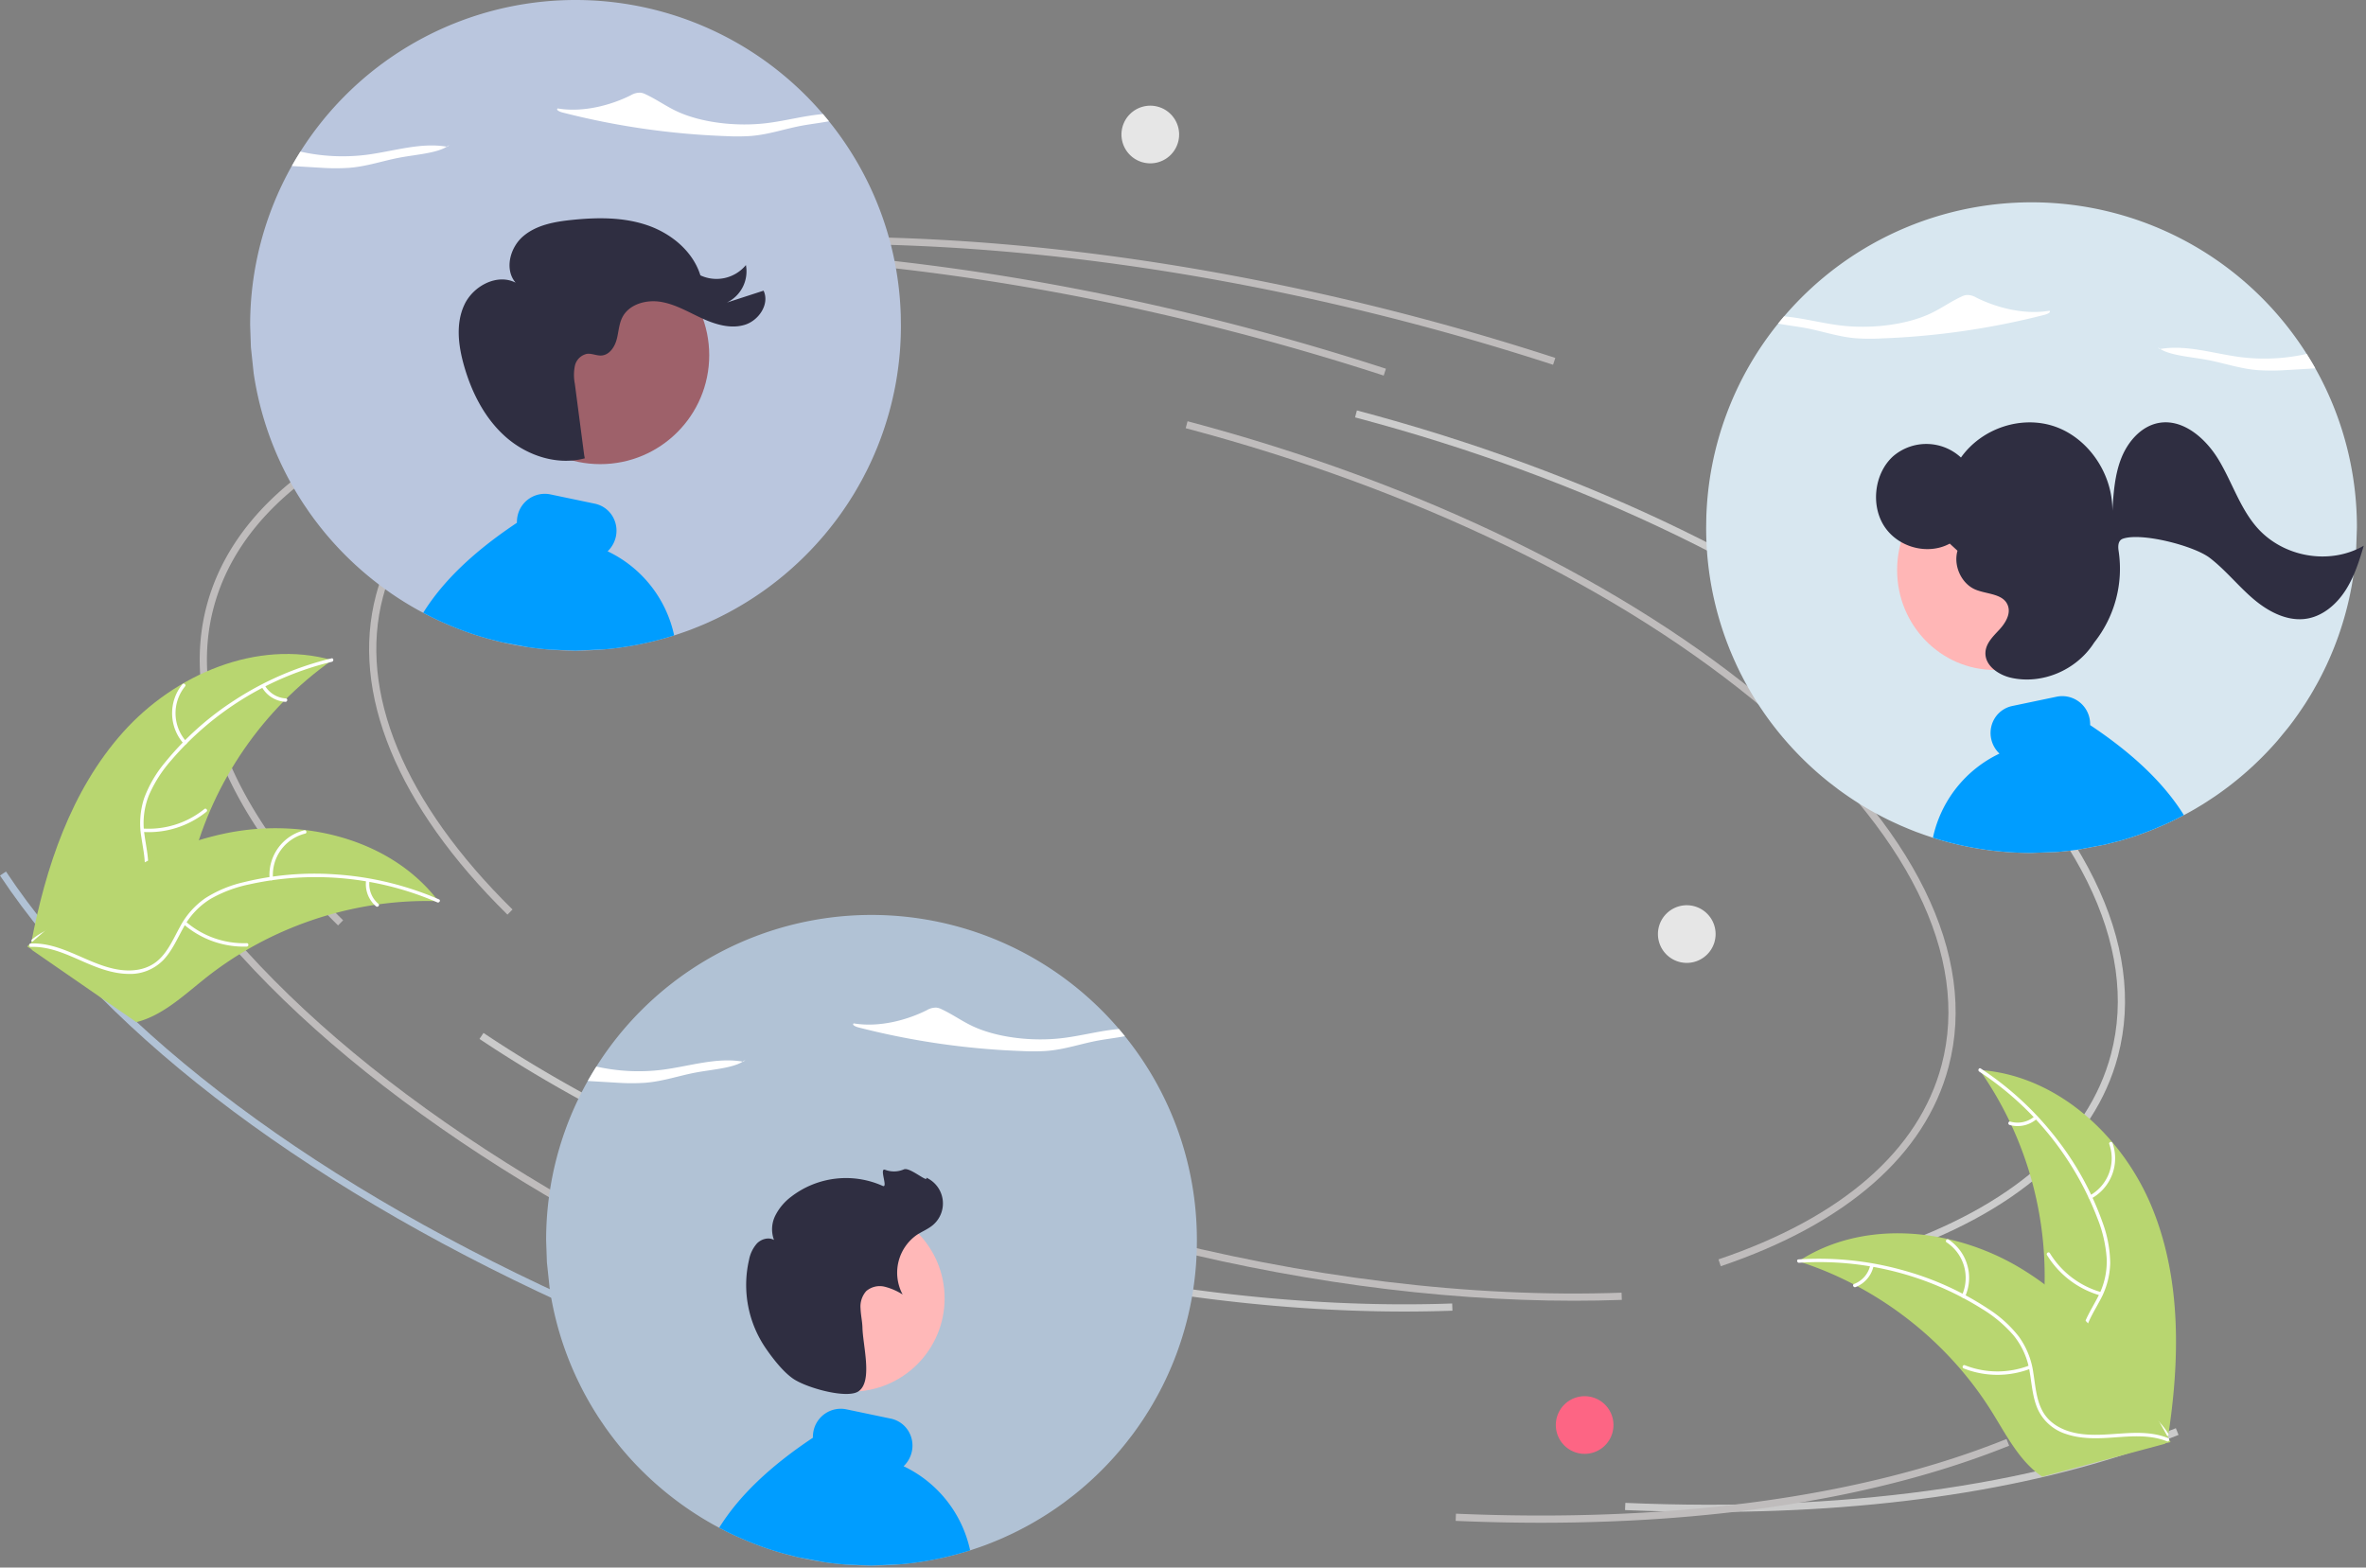 <svg xmlns="http://www.w3.org/2000/svg" xmlns:xlink="http://www.w3.org/1999/xlink" width="575" height="381" fill="none" xmlns:v="https://vecta.io/nano"><rect width="100%" height="100%" fill="#808080" stroke="none"/><path d="M123.324 222.303c-26.858-26.437-38.202-54.018-31.942-77.661 8.033-30.341 43.72-51.319 97.91-57.556l.2 1.74c-53.436 6.149-88.578 26.656-96.416 56.263-6.092 23.009 5.087 49.988 31.477 75.965l-1.229 1.248zm259.133 93.846c-33.52 0-69.946-4.981-106.127-14.559-44.743-11.844-85.767-29.722-118.638-51.701l.974-1.455c32.712 21.872 73.555 39.668 118.112 51.463 40.266 10.659 80.834 15.598 117.304 14.295l.063 1.75c-3.851.138-7.747.207-11.688.207z" fill="#bfbcbc"/><path d="M459.356 305.134l-.561-1.659c29.98-10.136 48.731-26.463 54.226-47.218 6.985-26.384-8.191-57.002-42.732-86.212-34.718-29.359-84.781-53.72-140.971-68.594l.449-1.693c56.434 14.939 106.742 39.426 141.653 68.95 35.087 29.671 50.463 60.923 43.294 87.998-5.652 21.35-24.795 38.096-55.358 48.428z" fill="#ccc"/><path d="M184.077 316.881c-65.866-29.21-116.62-67.106-142.913-106.708l1.459-.969c26.111 39.328 76.599 76.999 142.163 106.076l-.709 1.601z" fill="#bfbcbc"/><path d="M415.654 367.484c-6.794 0-13.703-.152-20.729-.455l.075-1.75c52.431 2.27 98.692-4.004 133.79-18.147l.656 1.625c-30.618 12.336-69.642 18.727-113.792 18.727z" fill="#cacaca"/><path d="M377.438 88.657a623.15 623.15 0 0 0-33.281-9.808c-64.439-17.058-127.782-23.114-183.185-17.511l-.177-1.743c55.61-5.621 119.171.45 183.81 17.561a625.04 625.04 0 0 1 33.376 9.837l-.543 1.665zM82.16 224.93c-26.858-26.437-38.201-54.018-31.942-77.661 8.033-30.341 43.72-51.319 97.91-57.556l.2 1.74c-53.436 6.149-88.578 26.656-96.417 56.263-6.092 23.009 5.087 49.988 31.477 75.966l-1.229 1.247z" fill="#bfbcbc"/><path d="M341.293 318.776c-33.521 0-69.946-4.981-106.128-14.559-44.742-11.844-85.767-29.722-118.637-51.7l.973-1.456c32.713 21.872 73.555 39.668 118.113 51.463 40.266 10.659 80.834 15.598 117.303 14.295l.063 1.75a326.36 326.36 0 0 1-11.687.207z" fill="#cacaca"/><path d="M418.193 307.761l-.561-1.659c29.979-10.136 48.73-26.462 54.225-47.217 6.986-26.385-8.19-57.002-42.732-86.213-34.717-29.359-84.781-53.72-140.97-68.594l.448-1.693c56.435 14.939 106.742 39.426 141.653 68.95 35.087 29.671 50.463 60.923 43.295 87.998-5.653 21.35-24.796 38.096-55.358 48.428z" fill="#bfbcbc"/><path d="M142.913 319.508C77.047 290.298 26.293 252.402 0 212.8l1.459-.969c26.111 39.328 76.599 76.999 142.163 106.076l-.709 1.601z" fill="#b1c2d5"/><path d="M374.49 370.111c-6.794 0-13.703-.151-20.729-.455l.075-1.749c52.431 2.269 98.692-4.005 133.79-18.148l.655 1.625c-30.617 12.336-69.641 18.727-113.791 18.727zM336.274 91.284c-10.887-3.544-22.084-6.844-33.282-9.808-64.438-17.058-127.782-23.114-183.185-17.511l-.176-1.743c55.61-5.622 119.17.449 183.809 17.561a624.49 624.49 0 0 1 33.376 9.837l-.542 1.665z" fill="#bfbcbc"/><path d="M29.856 178.017c12.588-14.112 32.667-22.713 50.864-17.565-16.787 11.879-28.831 29.313-34.001 49.216-1.966 7.683-3.353 16.433-9.743 21.131-3.976 2.923-9.245 3.621-14.134 2.956s-9.514-2.568-14.075-4.452l-1.227.107c3.529-18.578 9.729-37.281 22.317-51.393z" fill="#b8d670"/><g fill="#fff"><path d="M80.664 160.845a74.48 74.48 0 0 0-39.057 23.958 32.06 32.06 0 0 0-5.408 8.469 18.39 18.39 0 0 0-1.086 9.619c.409 3.035 1.178 6.093.842 9.176-.196 1.575-.722 3.091-1.545 4.448a11.25 11.25 0 0 1-3.229 3.428c-3.195 2.334-7.039 3.379-10.833 4.272-4.212.99-8.603 1.953-12.037 4.752-.416.339-.918-.326-.503-.665 5.974-4.87 14.277-4.245 20.887-7.782 3.084-1.651 5.69-4.241 6.323-7.795.554-3.108-.237-6.262-.677-9.332-.538-3.159-.293-6.402.711-9.445a29.65 29.65 0 0 1 5.062-8.645 72.26 72.26 0 0 1 16.823-15.064c7.235-4.73 15.227-8.186 23.628-10.221.52-.126.615.702.098.827h0z"/><path d="M44.659 180.781a11.17 11.17 0 0 1-2.829-7.168c-.063-2.649.818-5.235 2.485-7.295.339-.416 1.001.091.661.508a10.34 10.34 0 0 0-2.313 6.79 10.35 10.35 0 0 0 2.66 6.663c.359.398-.308.899-.665.502h0zm-9.956 20.598a21.54 21.54 0 0 0 14.963-4.738c.417-.337.919.328.503.665a22.4 22.4 0 0 1-15.58 4.898c-.536-.037-.418-.862.115-.825zm29.658-34.78a6.33 6.33 0 0 0 2.154 2.222 6.32 6.32 0 0 0 2.95.934c.536.03.418.856-.115.826-1.155-.075-2.274-.431-3.26-1.037a7.07 7.07 0 0 1-2.394-2.443.43.43 0 0 1 .081-.583c.088-.067.199-.095.309-.08s.208.073.275.161h0z"/></g><path d="M106.55 219.036l-1.01-.022c-4.51-.104-9.021.159-13.489.787l-1.041.144c-10.747 1.626-21.098 5.232-30.529 10.637-3.751 2.153-7.332 4.59-10.713 7.287-4.669 3.725-9.435 8.135-14.901 10.045-.568.205-1.148.375-1.737.509L7.764 230.899c-.038-.069-.08-.132-.118-.201l-1.045-.654.503-.456c.095-.088.196-.172.291-.26.065-.058.131-.115.186-.171a1.02 1.02 0 0 1 .061-.051c.056-.056.113-.102.165-.152l2.934-2.564c7.542-6.459 15.675-12.34 24.441-16.799.264-.134.531-.274.807-.4 3.963-1.988 8.082-3.649 12.315-4.966 2.32-.714 4.676-1.31 7.056-1.786 6.154-1.217 12.461-1.458 18.69-.716 12.417 1.482 24.221 6.919 31.917 16.57l.581.743z" fill="#b8d670"/><g fill="#fff"><path d="M106.271 219.319a74.48 74.48 0 0 0-45.611-4.384c-3.304.666-6.482 1.849-9.417 3.505-2.807 1.706-5.106 4.132-6.659 7.027-1.502 2.67-2.728 5.575-4.853 7.833-1.105 1.14-2.438 2.034-3.912 2.622a11.25 11.25 0 0 1-4.642.793c-3.956-.06-7.655-1.539-11.221-3.11-3.96-1.745-8.045-3.621-12.472-3.453-.536.02-.537-.813-.001-.833 7.703-.292 13.955 5.205 21.363 6.36 3.457.539 7.096.04 9.742-2.417 2.314-2.148 3.581-5.142 5.078-7.859a19.63 19.63 0 0 1 6.255-7.113 29.65 29.65 0 0 1 9.247-3.854 72.28 72.28 0 0 1 22.502-1.901 75.81 75.81 0 0 1 25.02 6.064c.491.212.068.931-.42.72h0z"/><path d="M65.519 213.56a11.17 11.17 0 0 1 8.434-11.755c.521-.128.744.675.222.803a10.35 10.35 0 0 0-5.936 4.03c-1.434 2.008-2.104 4.463-1.887 6.921.046.535-.787.533-.833.001zm-20.351 10.453c4.1 3.541 9.385 5.407 14.799 5.225.536-.018.537.815.001.834-5.635.178-11.13-1.775-15.389-5.469-.406-.353.185-.941.589-.59h0zm44.622-9.916a6.32 6.32 0 0 0 .382 3.071 6.33 6.33 0 0 0 1.793 2.522c.41.347-.181.935-.589.59a7.08 7.08 0 0 1-1.979-2.79c-.422-1.077-.573-2.242-.441-3.392a.43.43 0 0 1 .417-.417c.11-.004.216.045.294.122a.42.42 0 0 1 .123.294h0z"/></g><path d="M523.087 293.702c-7.112-17.522-23.132-32.371-42.001-33.637a87.12 87.12 0 0 1 15.481 57.78c-.731 7.897-2.366 16.604 2.073 23.176 2.762 4.089 7.49 6.517 12.319 7.533s9.823.78 14.752.538l1.12.513c2.921-18.683 3.368-38.381-3.744-55.903z" fill="#b8d670"/><g fill="#fff"><path d="M481.007 260.454a74.47 74.47 0 0 1 28.732 35.69 32.07 32.07 0 0 1 2.247 9.794c.118 3.282-.645 6.536-2.21 9.424-1.406 2.722-3.158 5.343-3.878 8.359-.345 1.549-.359 3.154-.04 4.709s.962 3.025 1.889 4.314c2.225 3.271 5.493 5.548 8.766 7.663 3.635 2.349 7.447 4.731 9.74 8.522.278.459.974.001.697-.458-3.99-6.594-12.02-8.796-17.056-14.349-2.35-2.591-3.933-5.906-3.335-9.466.523-3.114 2.328-5.818 3.774-8.562a19.61 19.61 0 0 0 2.505-9.134c-.058-3.363-.687-6.692-1.862-9.844-2.531-7.138-6.169-13.833-10.78-19.841-5.225-6.886-11.59-12.828-18.818-17.567-.448-.294-.816.455-.371.746h0z"/><path d="M508.216 291.331c2.326-1.271 4.125-3.327 5.075-5.801a11.17 11.17 0 0 0 .111-7.706c-.179-.505-.973-.25-.793.256a10.35 10.35 0 0 1-.105 7.173c-.889 2.302-2.572 4.211-4.745 5.381-.472.255-.012.95.457.697h0zm2.454 22.745a21.54 21.54 0 0 1-12.5-9.491c-.28-.458-.976 0-.697.458a22.4 22.4 0 0 0 13.027 9.849c.518.145.684-.672.17-.816h0zm-16.242-42.724a6.33 6.33 0 0 1-2.776 1.369c-1.024.219-2.087.181-3.092-.112-.516-.152-.682.665-.17.816a7.09 7.09 0 0 0 3.419.119 7.08 7.08 0 0 0 3.076-1.496c.09-.062.152-.157.174-.264s.003-.219-.054-.313a.4.4 0 0 0-.264-.178.42.42 0 0 0-.313.059h0z"/></g><path d="M437.067 306.56l.96.318c4.282 1.419 8.442 3.182 12.439 5.274l.931.486c9.576 5.143 18.113 12.019 25.178 20.278 2.808 3.289 5.362 6.787 7.64 10.463 3.145 5.078 6.151 10.834 10.658 14.469a14.86 14.86 0 0 0 1.465 1.064l29.781-7.981c.059-.052.119-.097.178-.149l1.204-.265-.321-.598c-.06-.115-.126-.228-.186-.343-.042-.076-.085-.153-.118-.224a1.59 1.59 0 0 0-.041-.069c-.033-.071-.072-.133-.104-.198l-1.902-3.401c-4.931-8.618-10.615-16.89-17.373-24.036-.203-.215-.408-.437-.625-.648-3.064-3.204-6.385-6.153-9.929-8.816-1.946-1.452-3.964-2.805-6.046-4.053a59.83 59.83 0 0 0-17.362-6.955c-12.192-2.777-25.138-1.624-35.63 4.879l-.797.505z" fill="#b8d670"/><g fill="#fff"><path d="M437.235 306.92c15.619-1.028 31.166 2.89 44.431 11.199a32.11 32.11 0 0 1 7.691 6.467 18.4 18.4 0 0 1 3.909 8.856c.517 3.019.696 6.167 1.938 9.008.657 1.445 1.612 2.735 2.803 3.784s2.59 1.836 4.105 2.308c3.747 1.272 7.727 1.122 11.614.841 4.316-.313 8.795-.706 12.908.94.498.199.778-.586.281-.785-7.156-2.863-14.894.213-22.258-1.189-3.437-.654-6.697-2.347-8.363-5.55-1.457-2.801-1.645-6.047-2.142-9.108-.43-3.176-1.632-6.198-3.5-8.802-2.071-2.65-4.578-4.929-7.413-6.738-6.319-4.176-13.255-7.331-20.555-9.352a75.79 75.79 0 0 0-25.602-2.698c-.534.035-.377.854.153.819h0z"/><path d="M477.552 315.192a11.16 11.16 0 0 0 .559-7.686 11.17 11.17 0 0 0-4.55-6.219c-.448-.296-.928.386-.48.681a10.35 10.35 0 0 1 4.236 5.791c.676 2.373.481 4.91-.549 7.152-.223.488.562.766.785.281h-.001zm15.654 16.684a21.54 21.54 0 0 1-15.695-.052c-.499-.198-.779.587-.281.785a22.41 22.41 0 0 0 16.332.021c.5-.196.142-.948-.356-.754h0zm-38.693-24.334c-.228 1.022-.706 1.972-1.391 2.763a6.33 6.33 0 0 1-2.537 1.773c-.503.189-.143.942.356.754 1.08-.416 2.042-1.09 2.801-1.963a7.08 7.08 0 0 0 1.556-3.046.43.43 0 0 0-.021-.317c-.046-.099-.129-.176-.231-.216s-.218-.031-.318.016a.42.42 0 0 0-.215.235v.001z"/></g><use xlink:href="#B" fill="#fd6584"/><g fill="#e6e6e6"><use xlink:href="#B" x="24.819" y="-119.329"/><path d="M279.552 39.7a7.01 7.01 0 0 0 7.007-7.006 7.01 7.01 0 0 0-7.007-7.006 7.01 7.01 0 0 0-7.007 7.006 7.01 7.01 0 0 0 7.007 7.006z"/></g><path d="M132.724 301.447l.183 5.336.668 6.297c1.036 7.018 3.016 13.864 5.887 20.352l.44.969.22.484.228.477.301.624.381.77c.015.03.03.066.052.103l.33.653a1.25 1.25 0 0 0 .074.14l.389.756.433.8c.352.653.719 1.299 1.093 1.945l.338.572.315.529.221.359.359.587.822 1.299h.008c.125.199.257.397.389.588v.007l1.196 1.754c.33.477.668.932.998 1.387v.007l.654.866.543.712c.036.052.08.096.117.147v.007c.052.067.103.125.154.191.778.998 1.581 1.975 2.408 2.929l.132.154c.044.051.095.103.139.161.074.081.14.162.213.242.066.081.14.162.213.243a79.75 79.75 0 0 0 14.555 12.836c.712.492 1.439.969 2.165 1.431l.551.345c.051.037.11.074.161.11.103.059.198.118.301.184l.294.176c.389.242.785.477 1.182.712.095.059.198.117.301.176.095.051.198.11.3.169l.015.007v.008h.007a48.07 48.07 0 0 0 1.498.836l.829.441a52.39 52.39 0 0 0 1.909.99l.69.338.572.271c.059.03.11.052.162.081l.477.22.521.243.587.256c.734.331 1.475.646 2.217.947 2.656 1.089 5.371 2.03 8.132 2.819l.389.11c1.182.33 2.371.631 3.567.902a76.48 76.48 0 0 0 6.335 1.189h.014l.764.11c.022 0 .044.008.073.008l.852.11c.019.005.038.008.058.007.264.037.536.066.8.096l.859.088.661.066c.019.006.039.009.058.007l.595.051h.029l.514.045c2.048.161 4.103.234 6.188.234 2.253 0 4.492-.088 6.701-.279h.022l1.417-.132.366-.036c.023 0 .052-.008.074-.008.037-.007.073-.007.117-.014.02 0 .04-.002.059-.008.162-.014.323-.036.492-.051l.55-.066c.184-.022.367-.052.551-.074.044-.007.081-.007.125-.014.132-.015.264-.037.396-.059l.191-.022.389-.059h.007a77.53 77.53 0 0 0 11.891-2.678c.205-.067.411-.125.616-.191.008 0 .015-.008.022-.008.059-.022.125-.036.184-.058l1.637-.551c.748-.249 1.49-.521 2.231-.8l.594-.235a55.22 55.22 0 0 0 1.197-.477c.675-.271 1.35-.557 2.018-.851l1.857-.851c.015-.008.037-.008.052-.022l.411-.199h.007a78.69 78.69 0 0 0 9.755-5.57c.998-.668 1.981-1.358 2.95-2.07l2.305-1.769c3.766-2.995 7.252-6.326 10.415-9.952v-.007c.228-.25.441-.506.661-.763.037-.037.066-.074.095-.103l.411-.492v-.007c.184-.213.367-.433.544-.653l.117-.14v-.007c.147-.176.286-.352.433-.536l.213-.264v-.007l1.27-1.644.337-.455c.529-.712 1.043-1.439 1.542-2.166v-.007l.565-.822.55-.837.558-.873.022-.044c.184-.279.367-.572.543-.859l.419-.69.271-.469c.035-.05.067-.101.096-.154l.616-1.079c.243-.419.477-.844.712-1.27.088-.176.184-.352.279-.528.037-.059.066-.118.096-.177a16.96 16.96 0 0 0 .323-.631l.33-.631.315-.631.235-.484c.006-.014.013-.026.022-.037.037-.081.074-.154.103-.228.009-.011.016-.023.022-.036.081-.162.154-.331.235-.492l.301-.646.205-.455c.096-.213.199-.426.287-.646a18.43 18.43 0 0 0 .293-.668c.028-.055.052-.111.074-.169.051-.102.088-.205.132-.308l.345-.822a24.15 24.15 0 0 0 .374-.932c.118-.286.228-.58.338-.873l.044-.103a79.49 79.49 0 0 0 3.875-13.893v-.008a80.25 80.25 0 0 0 1.05-8.176c.007-.154.022-.301.029-.447a78.85 78.85 0 0 0 .191-5.593 92.26 92.26 0 0 0-.037-2.473 78.69 78.69 0 0 0-17.454-47.119l-.712-.88c-.242-.294-.492-.58-.734-.866-8.046-9.422-18.194-16.822-29.625-21.603a79.09 79.09 0 0 0-36.184-5.922 79.1 79.1 0 0 0-34.967 11.032c-10.63 6.366-19.616 15.14-26.233 25.615l-1.064 1.733c-.353.587-.69 1.174-1.028 1.768-6.649 11.819-10.133 25.155-10.114 38.715z" fill="#b1c2d5"/><g fill="#fff"><path d="M208.66 249.73a186.62 186.62 0 0 0 39.744 5.736c2.029.11 4.063.096 6.09-.042 4.454-.375 8.27-1.774 12.52-2.54 2.042-.366 4.318-.634 6.375-1.031l-1.452-1.747c-4.434.375-8.938 1.601-13.426 2.171-7.63.97-16.178-.112-21.962-2.782-2.806-1.295-4.955-2.912-7.751-4.214a3.62 3.62 0 0 0-1.217-.372c-.806-.025-1.603.182-2.295.595-4.692 2.368-11.503 4.293-17.825 3.234-.471.369.424.789 1.199.992zm-27.975 8.334l-.174-.029a4.7 4.7 0 0 0 .683-.515l-.509.544z"/><path d="M142.84 262.736l7.962.471a50.3 50.3 0 0 0 6.09-.041c4.454-.377 8.27-1.775 12.52-2.54 3.894-.7 8.627-1.037 11.1-2.591-6.392-1.106-13.013 1.146-19.603 1.984-5.331.655-10.735.388-15.975-.789-.73 1.147-1.428 2.316-2.094 3.506z"/></g><path d="M174.781 371.325l1.909.99.69.338.572.272.162.08.477.221.521.242.587.257 2.217.946c2.656 1.089 5.371 2.03 8.132 2.819l.389.11 3.567.902 6.335 1.189h.014l.764.11c.022 0 .044.008.073.008l.852.11c.019.006.038.008.058.007l.8.096.859.088.661.066c.019.006.039.009.058.007l.595.052h.029l.514.044 6.188.234 6.701-.278h.022l1.417-.133.367-.036c.022 0 .051-.008.073-.008.037-.007.073-.007.117-.014.02 0 .04-.002.059-.008l.492-.051.55-.066.551-.073c.044-.008.081-.008.125-.015l.396-.059.191-.022.389-.059h.007a77.53 77.53 0 0 0 11.891-2.678l.616-.191c-.947-4.42-2.898-8.562-5.702-12.108s-6.385-6.398-10.467-8.339c1.009-.962 1.707-2.205 2.003-3.567a6.82 6.82 0 0 0 .045-2.67 6.83 6.83 0 0 0-.984-2.483c-.953-1.462-2.447-2.486-4.155-2.847l-10.877-2.275a6.77 6.77 0 0 0-7.927 5.284 7.13 7.13 0 0 0-.147 1.629c-10.474 6.972-18.012 14.202-22.776 21.879z" fill="#009dff"/><path d="M206.9 338.237c12.516 0 22.662-10.146 22.662-22.661s-10.146-22.66-22.662-22.66-22.663 10.145-22.663 22.66 10.147 22.661 22.663 22.661z" fill="#ffb8b8"/><path d="M192.774 335.113c-2.416-1.651-4.884-4.823-6.532-7.2-2.183-3.125-3.685-6.674-4.409-10.416s-.653-7.596.207-11.309c.275-1.485.949-2.867 1.951-3.996 1.067-1.057 2.811-1.557 4.113-.811a7.44 7.44 0 0 1-.46-2.981c.052-1.015.312-2.008.763-2.919.915-1.818 2.242-3.398 3.875-4.615 3.122-2.404 6.837-3.918 10.75-4.381s7.88.141 11.477 1.75c1.416.656-.909-4.41.572-3.922a6.04 6.04 0 0 0 4.56-.08c1.393-.701 6.012 3.466 5.478 2.001 1.057.48 1.976 1.22 2.671 2.151a6.88 6.88 0 0 1 .91 6.579 6.89 6.89 0 0 1-1.987 2.795c-1.17.987-2.63 1.556-3.911 2.394-2.243 1.578-3.832 3.923-4.464 6.593s-.266 5.477 1.03 7.895c-1.347-.866-2.826-1.508-4.378-1.902a5.03 5.03 0 0 0-2.371-.004c-.779.187-1.503.558-2.11 1.081a5.67 5.67 0 0 0-1.126 1.993 5.64 5.64 0 0 0-.244 2.276c.051 1.537.417 3.052.458 4.59.12 4.514 2.537 13.094-.962 15.493-2.762 1.893-12.561-.801-15.861-3.055z" fill="#2f2e41"/><path d="M572.793 128.24l-.183 5.335-.668 6.297a78.67 78.67 0 0 1-5.887 20.352l-.44.969-.22.484-.228.477-.301.624-.381.771-.052.103-.33.653c-.021.048-.046.094-.073.139l-.389.756-.433.8-1.094 1.945-.338.573-.315.528-.221.36-.359.587-.822 1.299h-.008a14.54 14.54 0 0 1-.389.587v.007l-1.196 1.754-.998 1.388v.007l-.653.866-.544.712c-.036.051-.08.095-.117.147v.007l-.154.191-2.408 2.928-.132.154-.139.162-.213.242-.213.242a79.76 79.76 0 0 1-14.555 12.837l-2.165 1.431-.551.345-.161.11-.301.183a7.88 7.88 0 0 1-.294.176l-1.181.712-.301.177-.301.168-.015.008v.007h-.007a50.24 50.24 0 0 1-1.498.837l-.829.44-1.908.991-.69.337-.573.272-.161.081-.477.22-.522.242-.587.257a65.81 65.81 0 0 1-2.216.947c-2.657 1.089-5.372 2.03-8.133 2.818l-.389.11-3.567.903-6.335 1.189h-.014l-.764.11c-.022 0-.044.007-.073.007l-.851.11c-.019.006-.039.008-.059.008l-.8.095-.859.088-.66.066c-.019.007-.039.009-.059.008l-.595.051h-.029l-.514.044-6.187.235a77.88 77.88 0 0 1-6.702-.279h-.022l-1.416-.132-.367-.037c-.022 0-.052-.007-.074-.007-.036-.008-.073-.008-.117-.015-.02.001-.04-.002-.059-.007l-.492-.052-.55-.066-.551-.073-.124-.015-.397-.058-.191-.022-.389-.059h-.007a77.68 77.68 0 0 1-11.891-2.679l-.616-.191c-.007 0-.015-.007-.022-.007l-.184-.059-1.636-.55-2.232-.8-.594-.235-1.197-.477-2.018-.852-1.857-.851c-.015-.007-.037-.007-.051-.022l-.412-.198h-.007c-3.38-1.622-6.64-3.484-9.755-5.571a82.17 82.17 0 0 1-2.95-2.069l-2.305-1.769c-3.766-2.995-7.252-6.326-10.415-9.952v-.008c-.228-.249-.441-.506-.661-.763-.036-.036-.066-.073-.095-.103l-.411-.491v-.008a21.34 21.34 0 0 1-.543-.653l-.118-.139v-.008c-.147-.176-.286-.352-.433-.535l-.213-.265v-.007c-.433-.543-.851-1.086-1.27-1.644l-.337-.455c-.529-.712-1.042-1.438-1.542-2.165v-.007l-.565-.822-.55-.837-.558-.873-.022-.044a32.78 32.78 0 0 1-.543-.859l-.419-.69-.271-.47c-.035-.049-.066-.101-.096-.154l-.616-1.079-.712-1.269c-.088-.177-.184-.353-.279-.529-.037-.059-.066-.117-.095-.176-.111-.206-.221-.418-.323-.631l-.331-.631-.315-.632-.235-.484a.2.2 0 0 0-.022-.037c-.037-.08-.074-.154-.103-.227-.009-.011-.016-.024-.022-.037-.081-.161-.154-.33-.235-.492-.103-.212-.198-.433-.301-.645l-.205-.456c-.096-.212-.198-.425-.287-.645a20.11 20.11 0 0 1-.293-.668c-.028-.055-.052-.112-.074-.169-.051-.103-.088-.206-.132-.308l-.345-.822c-.132-.309-.257-.624-.374-.932-.117-.287-.227-.58-.338-.874l-.044-.103a79.49 79.49 0 0 1-3.875-13.893v-.007a80.32 80.32 0 0 1-1.05-8.176c-.007-.154-.022-.301-.029-.448-.132-1.857-.191-3.721-.191-5.592l.037-2.474a78.69 78.69 0 0 1 17.454-47.118l.712-.881.734-.866c8.046-9.422 18.194-16.822 29.625-21.603s23.826-6.809 36.185-5.922 24.336 4.667 34.966 11.032a79.08 79.08 0 0 1 26.233 25.615l1.064 1.732c.353.587.69 1.174 1.028 1.769a78.71 78.71 0 0 1 10.114 38.715h0z" fill="#d8e7f0"/><g fill="#fff"><path d="M496.856 76.522a186.56 186.56 0 0 1-39.744 5.736 49.78 49.78 0 0 1-6.089-.041c-4.455-.375-8.27-1.775-12.52-2.54-2.043-.367-4.318-.635-6.375-1.031a76.95 76.95 0 0 1 1.451-1.747c4.435.375 8.939 1.601 13.427 2.171 7.629.97 16.178-.112 21.961-2.782 2.806-1.295 4.956-2.912 7.752-4.214a3.61 3.61 0 0 1 1.217-.373 4.23 4.23 0 0 1 2.295.596c4.691 2.368 11.502 4.293 17.824 3.234.472.369-.424.789-1.199.992zm27.976 8.334l.173-.029a4.78 4.78 0 0 1-.683-.515l.51.543z"/><path d="M562.678 89.528l-7.963.471c-2.029.11-4.062.096-6.089-.041-4.455-.377-8.271-1.775-12.52-2.54-3.895-.7-8.627-1.037-11.1-2.591 6.391-1.106 13.013 1.146 19.603 1.984a46.81 46.81 0 0 0 15.974-.789c.73 1.148 1.428 2.316 2.095 3.506z"/></g><path d="M484.799 162.838c13.117 0 23.75-10.87 23.75-24.278s-10.633-24.278-23.75-24.278-23.751 10.869-23.751 24.278 10.633 24.278 23.751 24.278z" fill="#ffb6b6"/><path d="M530.736 198.117l-1.908.991-.69.338-.573.271-.161.081-.477.22-.521.242-.588.257-2.216.947c-2.657 1.089-5.372 2.03-8.133 2.818l-.389.11-3.567.903-6.334 1.189h-.015l-.763.11c-.022 0-.044.007-.074.007l-.851.11c-.019.006-.039.009-.059.008l-.8.095-.859.088-.66.066c-.019.007-.039.009-.059.008l-.595.051h-.029l-.514.044-6.187.235a77.88 77.88 0 0 1-6.702-.279h-.022l-1.416-.132-.367-.037c-.022 0-.052-.007-.074-.007-.036-.007-.073-.007-.117-.015-.02.001-.04-.002-.059-.007l-.492-.052-.55-.066-.551-.073-.124-.015-.397-.058-.19-.022-.389-.059h-.008c-4.027-.58-8.003-1.476-11.89-2.679l-.617-.191c.948-4.419 2.899-8.562 5.703-12.107a29.49 29.49 0 0 1 10.467-8.34c-1.01-.962-1.708-2.204-2.004-3.567a6.8 6.8 0 0 1 .94-5.152 6.58 6.58 0 0 1 4.154-2.848l10.878-2.275a6.77 6.77 0 0 1 5.05 1.012c1.484.989 2.518 2.525 2.877 4.272a7.14 7.14 0 0 1 .146 1.63c10.474 6.972 18.013 14.201 22.776 21.878z" fill="#009dff"/><path d="M548.354 128.031c-4.038-4.708-5.957-10.954-9.184-16.299s-8.844-10.131-14.777-8.887c-4.09.858-7.251 4.467-8.851 8.49s-1.9 8.461-2.181 12.808c.099-8.933-5.786-17.593-13.894-20.443s-17.81.329-22.904 7.505c-2.223-2.06-5.125-3.233-8.156-3.297s-5.979.987-8.286 2.952c-4.557 4.072-5.566 11.824-2.214 17.018s10.608 7.129 15.934 4.249l1.883 1.731c-1.06 3.707.995 8.085 4.45 9.48 2.802 1.132 6.757.944 7.805 3.883.733 2.054-.636 4.247-2.093 5.825s-3.186 3.209-3.361 5.393c-.264 3.296 3.142 5.604 6.238 6.3 7.466 1.676 15.75-1.781 20.053-8.369.083-.127.173-.254.27-.381a28.83 28.83 0 0 0 5.171-10.424 28.82 28.82 0 0 0 .628-11.619c-.242-1.523.002-2.655 1.052-3.016 4.538-1.558 17.252 1.713 21.099 4.669s6.93 6.87 10.636 10.017 8.429 5.575 13.135 4.718c3.769-.686 6.976-3.422 9.133-6.723s3.397-7.147 4.509-10.97c-8.334 4.814-19.741 2.799-26.095-4.61z" fill="#2f2e41"/><path d="M60.793 79.066l.184 5.336.668 6.297c1.036 7.018 3.016 13.864 5.887 20.352l.44.969.22.484c.073.162.154.323.228.477l.301.624.382.771c.015.029.029.066.051.102l.33.654a1.36 1.36 0 0 0 .073.139l.389.756.433.8a73.14 73.14 0 0 0 1.094 1.945l.338.572.316.529.22.359c.117.199.235.389.36.587l.822 1.3h.007c.125.198.257.396.389.587v.007l1.196 1.754c.33.477.668.932.998 1.387v.008l.653.866.543.712c.037.051.081.095.117.146v.008c.051.066.103.124.154.19.778.999 1.581 1.975 2.408 2.929l.132.154c.044.051.095.103.139.161.073.081.139.162.213.243.066.08.139.161.213.242 4.311 4.855 9.199 9.166 14.555 12.836.712.492 1.439.969 2.165 1.431l.55.345c.051.037.11.074.162.11.103.059.198.118.301.184l.294.176c.389.242.785.477 1.182.712.095.059.198.117.301.176l.301.169.014.007v.008h.008c.492.286.991.565 1.497.836l.83.441c.631.345 1.269.675 1.908.99l.69.338.572.272c.059.029.11.051.162.08l.477.221.521.242.587.257c.734.33 1.476.645 2.217.946 2.657 1.089 5.372 2.03 8.132 2.819l.389.11c1.182.33 2.371.631 3.568.903a76.87 76.87 0 0 0 6.334 1.188h.015l.763.111c.022 0 .044.007.073.007l.852.11c.019.006.039.008.059.007.264.037.535.066.8.096l.858.088.661.066c.019.006.039.009.059.007l.594.052h.03l.513.044c2.048.161 4.103.234 6.188.234 2.253 0 4.492-.088 6.701-.278h.022l1.417-.133.367-.036c.022 0 .051-.008.073-.008.037-.007.074-.007.118-.014.019.001.039-.002.058-.008.162-.014.323-.036.492-.051l.551-.066.55-.073c.044-.008.081-.008.125-.015a7.72 7.72 0 0 0 .396-.059l.191-.022c.132-.022.257-.036.389-.058h.007a77.65 77.65 0 0 0 11.891-2.679l.617-.191c.007 0 .014-.008.022-.008.058-.022.124-.036.183-.058a59.31 59.31 0 0 0 1.637-.551c.749-.249 1.49-.521 2.231-.8l.595-.235 1.196-.477a66.92 66.92 0 0 0 2.019-.851l1.857-.851c.014-.008.036-.008.051-.022l.411-.198h.007a78.75 78.75 0 0 0 9.755-5.571c.998-.668 1.982-1.358 2.951-2.07.778-.579 1.541-1.167 2.304-1.768a79.56 79.56 0 0 0 10.416-9.953v-.007c.227-.249.44-.506.66-.763.037-.037.066-.074.096-.103l.411-.492v-.007a24.39 24.39 0 0 0 .543-.653l.117-.14v-.007c.147-.176.287-.352.433-.536.074-.088.14-.176.213-.264v-.007a70.42 70.42 0 0 0 1.27-1.644l.338-.455a74.16 74.16 0 0 0 1.541-2.165v-.008l.565-.822.551-.836.558-.874.022-.044a33.78 33.78 0 0 0 .543-.859l.418-.689.272-.47c.034-.05.066-.101.095-.154l.617-1.079.712-1.27c.088-.176.183-.352.279-.528.036-.059.066-.118.095-.176a17.83 17.83 0 0 0 .323-.632l.33-.631.316-.631.235-.484c.005-.014.013-.026.022-.037.036-.081.073-.154.102-.228.009-.011.017-.023.022-.036.081-.162.155-.331.235-.492l.301-.646.206-.455c.095-.213.198-.426.286-.646a18.44 18.44 0 0 0 .294-.668c.027-.055.052-.111.073-.168.051-.103.088-.206.132-.309l.345-.822a24.15 24.15 0 0 0 .374-.932c.118-.286.228-.58.338-.873l.044-.103a79.58 79.58 0 0 0 3.876-13.893v-.007c.489-2.706.84-5.434 1.049-8.176l.03-.448c.132-1.857.19-3.721.19-5.593l-.036-2.473a78.69 78.69 0 0 0-17.455-47.118l-.711-.881-.734-.866c-8.047-9.422-18.194-16.822-29.625-21.603S146.558-.684 134.199.203 109.863 4.87 99.232 11.236s-19.616 15.14-26.233 25.615l-1.064 1.732-1.028 1.769a78.73 78.73 0 0 0-10.114 38.715h0z" fill="#bac6de"/><g fill="#fff"><path d="M136.73 27.349a186.56 186.56 0 0 0 39.744 5.736 49.78 49.78 0 0 0 6.089-.041c4.455-.375 8.27-1.775 12.52-2.54 2.043-.367 4.318-.635 6.375-1.031l-1.451-1.747c-4.435.375-8.939 1.601-13.427 2.171-7.629.97-16.178-.112-21.961-2.782-2.806-1.296-4.956-2.912-7.752-4.214a3.61 3.61 0 0 0-1.217-.373 4.23 4.23 0 0 0-2.295.596c-4.691 2.368-11.502 4.293-17.824 3.234-.472.369.424.789 1.199.992zm-27.976 8.334l-.173-.029a4.78 4.78 0 0 0 .683-.515l-.51.543z"/><path d="M70.909 40.355l7.963.471a50.17 50.17 0 0 0 6.089-.041c4.455-.377 8.27-1.775 12.52-2.54 3.895-.7 8.628-1.037 11.1-2.591-6.391-1.106-13.012 1.146-19.603 1.984-5.331.655-10.734.389-15.975-.789-.73 1.148-1.428 2.316-2.094 3.506z"/></g><path d="M102.851 148.944l1.908.991.69.337.572.272.162.08.477.221.521.242.587.257 2.217.946c2.657 1.089 5.372 2.03 8.133 2.819l.389.11 3.567.903 6.334 1.189h.015l.763.11c.022 0 .044.007.074.007l.851.11c.019.006.039.008.059.007l.8.096.858.088.661.066c.019.006.039.009.059.007l.594.052h.03l.513.044 6.188.235 6.701-.279h.022l1.417-.132.367-.037c.022 0 .051-.007.073-.007.037-.008.074-.008.118-.015.02.001.039-.002.058-.007l.492-.052.551-.066.55-.073c.044-.008.081-.008.125-.015l.396-.059.191-.022.389-.058h.008c4.027-.58 8.003-1.476 11.89-2.679l.617-.191a29.48 29.48 0 0 0-5.703-12.107c-2.804-3.546-6.385-6.399-10.467-8.34a6.97 6.97 0 0 0 2.004-3.567c.19-.879.205-1.786.044-2.67a6.8 6.8 0 0 0-.984-2.482 6.58 6.58 0 0 0-4.154-2.848l-10.878-2.275c-1.751-.342-3.566.022-5.05 1.012s-2.519 2.524-2.877 4.272c-.111.536-.16 1.082-.147 1.629-10.474 6.973-18.012 14.202-22.775 21.879z" fill="#009dff"/><path d="M145.883 112.81c14.623 0 26.477-11.854 26.477-26.475s-11.854-26.475-26.477-26.475-26.477 11.853-26.477 26.475 11.854 26.475 26.477 26.475z" fill="#9e616a"/><path d="M142.12 111.395c-6.628 1.79-13.936-.59-19.109-5.105s-8.409-10.911-10.273-17.519c-1.366-4.839-2.013-10.211.142-14.754s7.954-7.608 12.428-5.313c-2.76-3.216-1.381-8.534 1.843-11.285s7.65-3.539 11.866-3.97c6.118-.626 12.438-.696 18.261 1.286s11.112 6.315 12.934 12.189a9.28 9.28 0 0 0 5.959.639c2.003-.452 3.799-1.555 5.107-3.137a8.41 8.41 0 0 1-.771 5.342c-.837 1.647-2.194 2.973-3.86 3.772l8.92-2.892c1.535 3.247-1.154 7.266-4.591 8.306s-7.149-.097-10.411-1.599-6.424-3.402-9.967-3.987-7.706.552-9.345 3.748c-.858 1.674-.903 3.634-1.401 5.448s-1.761 3.694-3.637 3.843c-1.184.094-2.344-.537-3.526-.408-.725.143-1.393.494-1.921 1.01a3.8 3.8 0 0 0-1.055 1.897 11.16 11.16 0 0 0-.01 4.389l2.266 17.319.151.783z" fill="#2f2e41"/><defs ><path id="B" d="M385.111 353.365a7.01 7.01 0 0 0 7.006-7.006 7.01 7.01 0 0 0-7.006-7.006 7.01 7.01 0 0 0-7.007 7.006 7.01 7.01 0 0 0 7.007 7.006z"/></defs></svg>